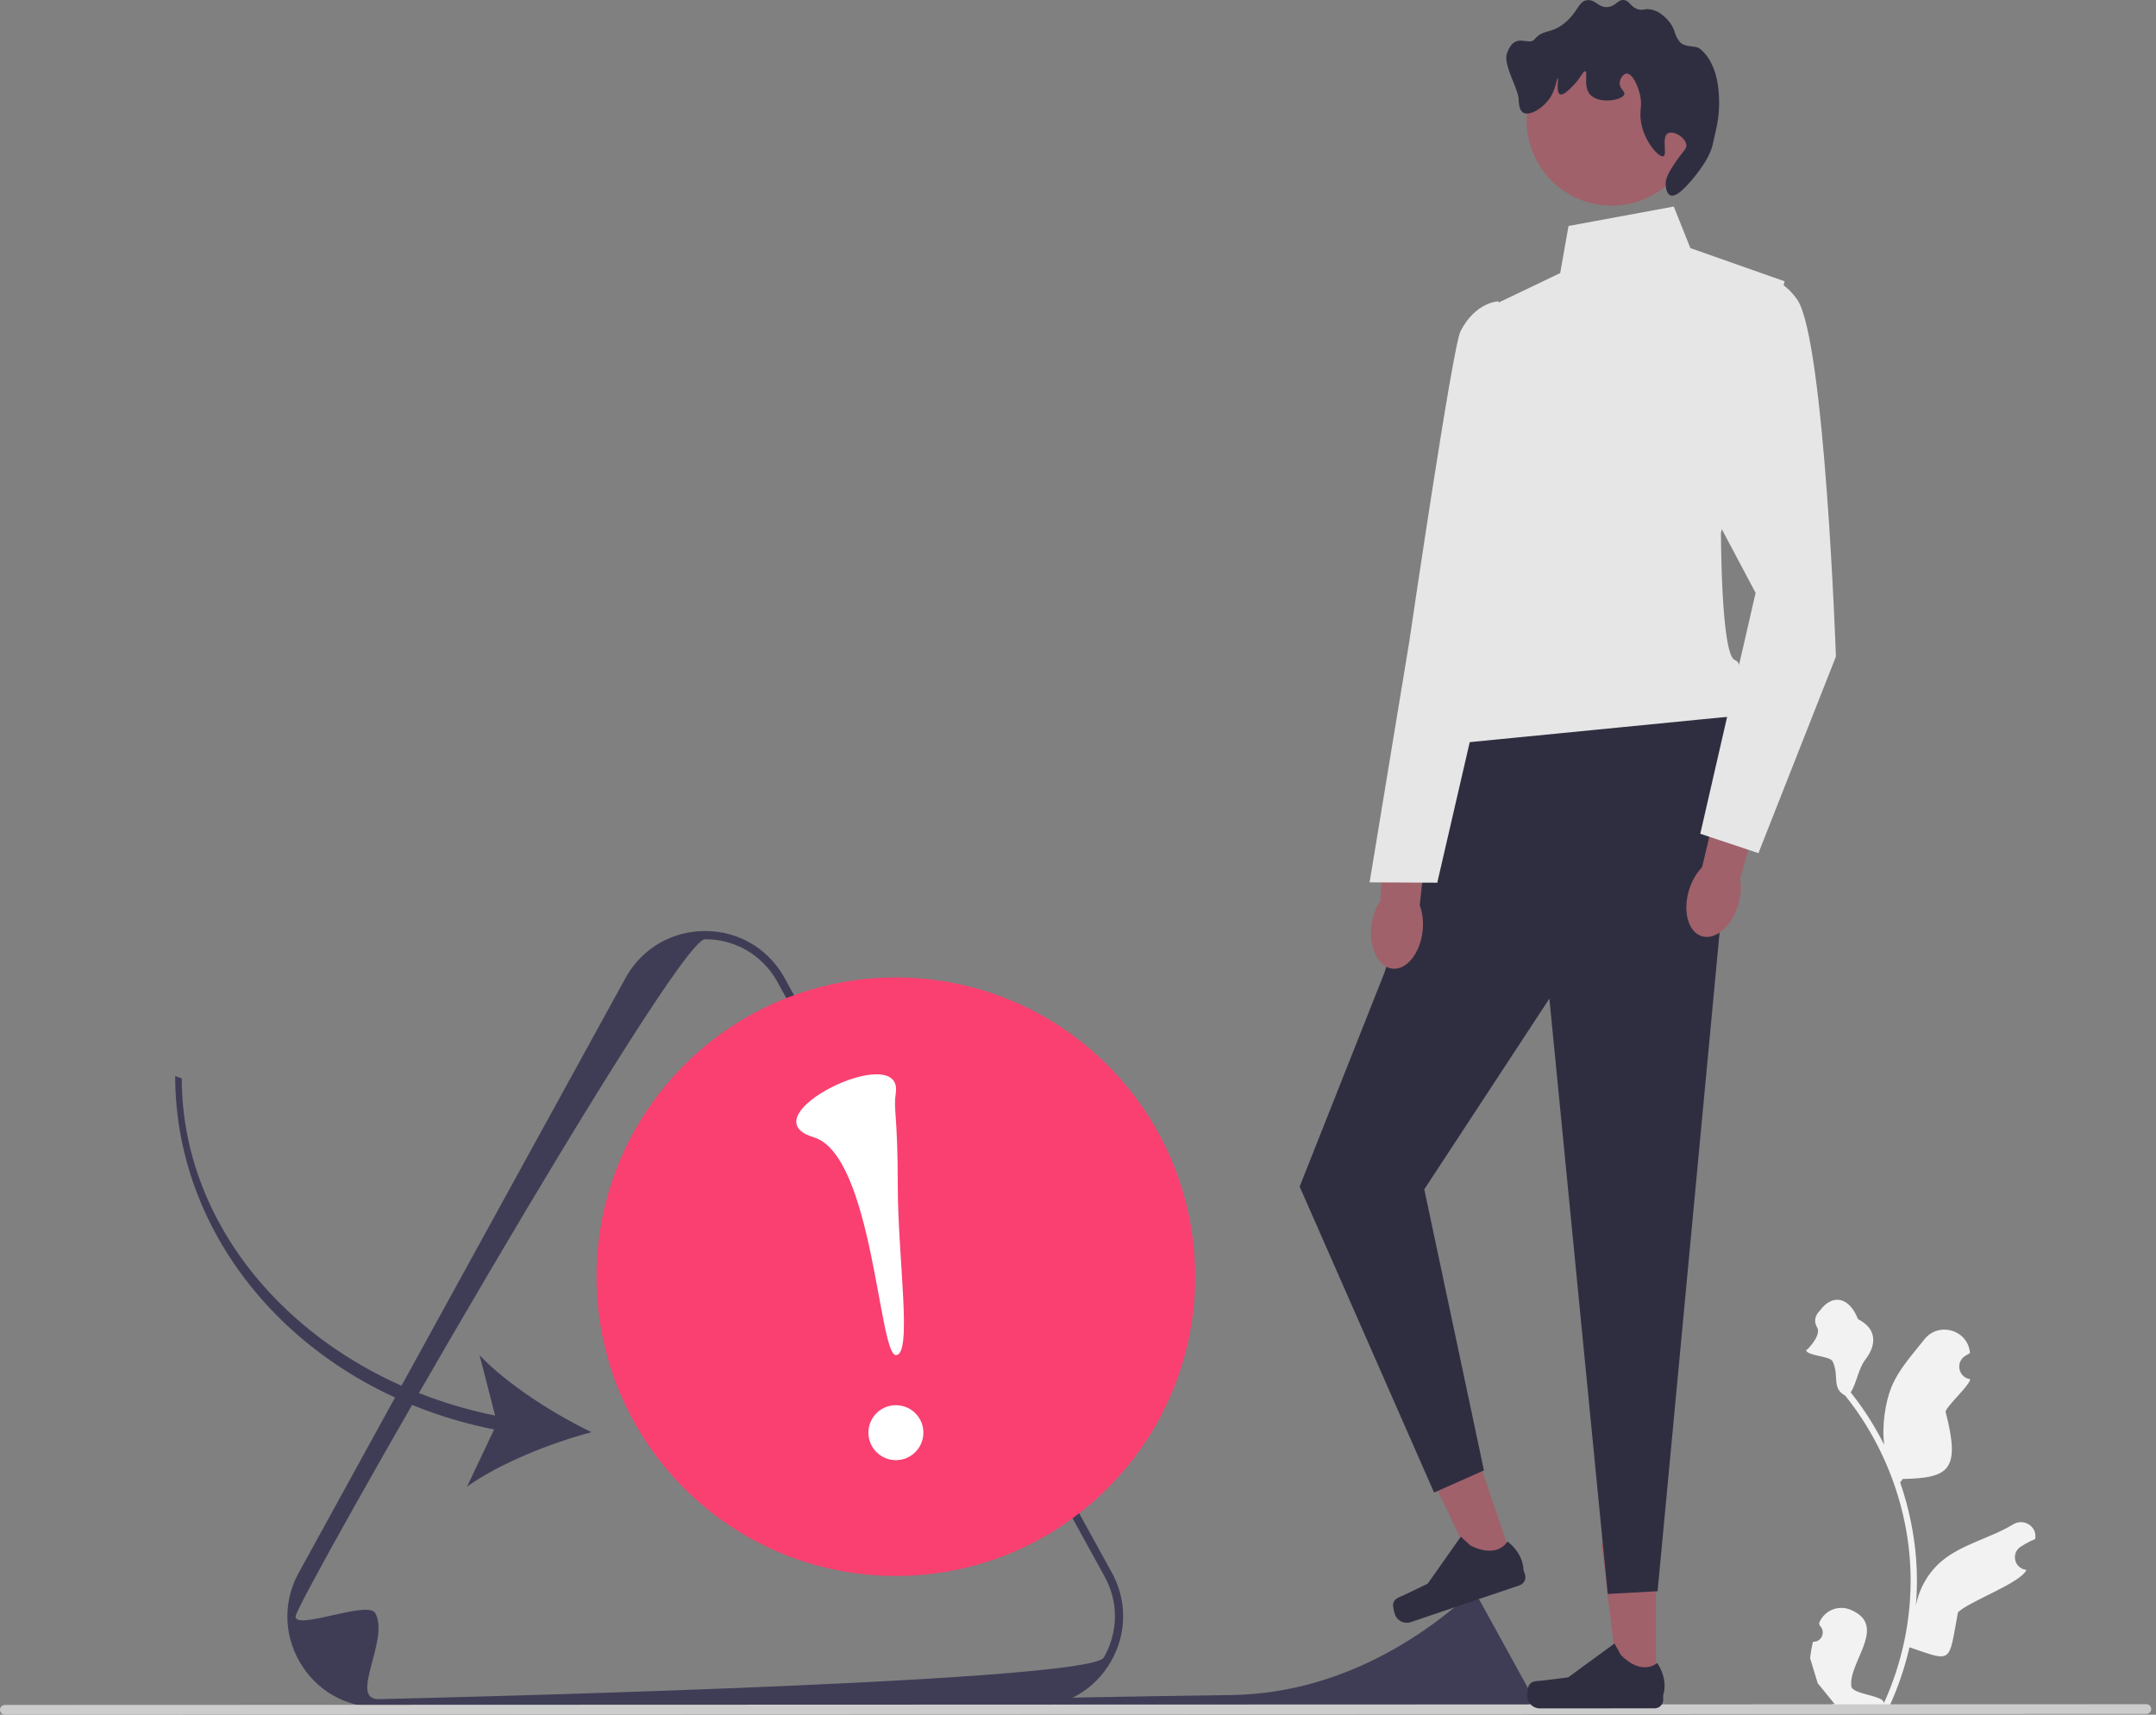<svg width="88" height="70" viewBox="0 0 88 70" fill="none" xmlns="http://www.w3.org/2000/svg">
<rect x="0" y="0" width="88" height="70" fill="#808080" stroke="none"/>
<g clip-path="url(#clip0_7653_68141)">
<path d="M74.001 67.022C74.347 67.043 74.538 66.614 74.276 66.364L74.25 66.26C74.254 66.252 74.257 66.244 74.261 66.235C74.467 65.743 75.035 65.51 75.528 65.714C77.086 66.359 75.441 67.84 75.564 68.842C75.608 69.188 76.963 69.207 76.886 69.546C77.606 67.971 77.985 66.251 77.985 64.522C77.984 64.087 77.961 63.652 77.912 63.219C77.872 62.864 77.816 62.512 77.745 62.163C77.358 60.276 76.522 58.478 75.317 56.977C74.737 56.661 75.09 56.166 74.798 55.572C74.693 55.358 73.758 55.354 73.719 55.119C73.761 55.125 74.365 54.496 74.166 54.186C74.034 53.981 74.075 53.721 74.244 53.547C74.261 53.529 74.276 53.511 74.29 53.492C74.789 52.815 75.477 52.933 75.836 53.852C76.603 54.239 76.611 54.881 76.141 55.498C75.841 55.891 75.8 56.423 75.538 56.843C75.565 56.878 75.593 56.911 75.62 56.946C76.116 57.581 76.545 58.264 76.906 58.982C76.804 58.184 76.954 57.224 77.211 56.604C77.506 55.893 78.06 55.295 78.545 54.68C79.124 53.945 80.304 54.279 80.406 55.209C80.407 55.218 80.408 55.227 80.409 55.235C80.337 55.276 80.267 55.319 80.198 55.364C79.807 55.623 79.943 56.23 80.407 56.302L80.417 56.303C80.391 56.562 79.475 57.376 79.41 57.627C80.03 60.022 79.566 60.338 77.658 60.378L77.558 60.521C77.739 61.041 77.884 61.573 77.993 62.112C78.096 62.612 78.168 63.118 78.208 63.626C78.258 64.267 78.254 64.912 78.2 65.552L78.203 65.529C78.34 64.824 78.723 64.166 79.278 63.709C80.106 63.029 81.275 62.778 82.168 62.231C82.597 61.968 83.148 62.308 83.073 62.806L83.07 62.83C82.937 62.884 82.807 62.947 82.682 63.017C82.61 63.058 82.54 63.101 82.471 63.147C82.079 63.406 82.215 64.013 82.679 64.084L82.69 64.085C82.697 64.086 82.704 64.087 82.711 64.088C82.484 64.63 80.312 65.394 79.915 65.828C79.528 67.919 79.718 67.857 77.938 67.249H77.937C77.743 68.096 77.459 68.924 77.094 69.713L74.078 69.715C74.067 69.681 74.057 69.646 74.047 69.613C74.326 69.63 74.607 69.614 74.882 69.563C74.658 69.288 74.434 69.012 74.21 68.737C74.205 68.732 74.201 68.727 74.196 68.721L74.193 68.717L73.882 67.695C73.907 67.468 73.947 67.243 74.001 67.022Z" fill="#F2F2F2"/>
<path d="M42.13 69.69L15.444 69.7C14.104 69.7 12.903 69.007 12.232 67.847C11.896 67.266 11.729 66.629 11.729 65.992C11.728 65.356 11.896 64.719 12.231 64.138L25.565 39.863C26.235 38.702 27.436 38.008 28.776 38.008C30.117 38.007 31.318 38.7 31.988 39.861L45.342 64.129C45.676 64.708 45.843 65.344 45.843 65.981C45.843 66.617 45.676 67.254 45.341 67.835C44.671 68.996 43.471 69.69 42.13 69.69ZM12.064 65.992C12.064 66.572 15.009 65.322 15.314 65.85C15.924 66.906 14.224 69.365 15.444 69.365C15.444 69.365 44.442 68.724 45.051 67.668C45.356 67.139 45.508 66.56 45.508 65.981C45.508 65.401 45.355 64.822 45.05 64.294L31.697 40.025C31.088 38.972 29.996 38.342 28.776 38.343C27.557 38.343 12.064 65.412 12.064 65.992Z" fill="#3F3D56"/>
<path d="M42.427 69.355C42.093 70.025 57.759 69.819 57.944 69.819C57.944 69.819 62.348 69.722 62.441 69.561C62.487 69.481 62.51 69.393 62.51 69.305C62.51 69.217 62.487 69.129 62.44 69.049L60.413 65.364C60.32 65.204 60.154 65.108 59.969 65.108C59.961 65.108 59.95 65.115 59.935 65.128C57.23 67.545 53.897 69.143 50.269 69.197C46.412 69.255 42.448 69.313 42.427 69.355Z" fill="#3F3D56"/>
<path d="M1.25268e-08 69.801C3.85043e-05 69.911 0.089 70 0.199 70L87.607 69.97C87.718 69.97 87.806 69.881 87.806 69.771C87.806 69.66 87.718 69.572 87.607 69.572L0.199 69.602C0.089 69.602 -3.84793e-05 69.691 1.25268e-08 69.801Z" fill="#CCCCCC"/>
<path d="M67.591 68.834L66.078 68.835L65.356 62.996L67.59 62.996L67.591 68.834Z" fill="#A0616A"/>
<path d="M62.406 68.802C62.359 68.881 62.334 69.137 62.334 69.23C62.334 69.513 62.564 69.743 62.848 69.743L67.536 69.741C67.729 69.741 67.886 69.584 67.886 69.391L67.886 69.196C67.886 69.196 68.118 68.609 67.64 67.886C67.64 67.886 67.047 68.453 66.16 67.566L65.898 67.093L64.006 68.477L62.957 68.607C62.727 68.635 62.524 68.603 62.406 68.802Z" fill="#2F2E41"/>
<path d="M61.787 63.841L60.353 64.326L57.799 59.026L59.915 58.31L61.787 63.841Z" fill="#A0616A"/>
<path d="M56.863 65.471C56.844 65.561 56.903 65.812 56.932 65.899C57.023 66.168 57.315 66.312 57.584 66.221L62.024 64.718C62.207 64.656 62.305 64.457 62.243 64.274L62.181 64.089C62.181 64.089 62.212 63.459 61.528 62.927C61.528 62.927 61.148 63.654 60.024 63.098L59.624 62.733L58.275 64.651L57.323 65.11C57.114 65.21 56.911 65.245 56.863 65.471Z" fill="#2F2E41"/>
<path d="M59.449 29.972L56.513 39.695L53.047 48.441L58.534 60.932L60.569 60.027L58.134 48.553L63.24 40.767L65.622 65.072L67.657 64.959L70.417 35.62L70.81 29.233L59.449 29.972Z" fill="#2F2E41"/>
<path d="M68.317 8.432L64.021 9.225L63.682 11.147L61.083 12.392L59.731 26.523C59.731 26.523 57.471 29.464 59.28 30.367L70.811 29.233C70.811 29.233 71.375 27.142 70.81 26.944C70.245 26.746 70.243 21.753 70.243 21.753L72.84 11.483L68.995 10.128L68.317 8.432Z" fill="#E6E6E6"/>
<path d="M65.783 8.395C67.699 8.395 69.252 6.842 69.252 4.926C69.252 3.011 67.699 1.458 65.783 1.458C63.867 1.458 62.315 3.011 62.315 4.926C62.315 6.842 63.867 8.395 65.783 8.395Z" fill="#A0616A"/>
<path d="M68.08 5.441C67.803 5.593 68.066 6.316 67.893 6.379C67.693 6.451 66.963 5.621 66.954 4.691C66.952 4.41 67.016 4.275 66.954 3.941C66.873 3.505 66.623 2.99 66.391 3.004C66.254 3.012 66.12 3.206 66.11 3.379C66.096 3.622 66.332 3.717 66.298 3.848C66.233 4.097 65.244 4.269 64.892 3.848C64.615 3.519 64.827 2.941 64.704 2.911C64.613 2.889 64.515 3.208 64.141 3.567C64.001 3.703 63.791 3.905 63.673 3.849C63.501 3.768 63.626 3.2 63.579 3.193C63.54 3.186 63.515 3.586 63.298 3.943C63.018 4.401 62.442 4.755 62.173 4.599C62.008 4.504 61.995 4.239 61.985 4.037C61.964 3.612 61.347 2.635 61.507 2.181C61.832 1.256 62.389 1.908 62.641 1.599C62.982 1.181 63.288 1.406 63.859 0.942C64.418 0.49 64.422 0.034 64.796 0.005C65.133 -0.022 65.253 0.337 65.64 0.286C65.969 0.242 66.04 -0.037 66.296 0.004C66.531 0.041 66.547 0.287 66.859 0.379C67.058 0.438 67.102 0.352 67.328 0.379C67.797 0.433 68.113 0.861 68.172 0.941C68.4 1.25 68.311 1.38 68.547 1.691C68.751 1.959 69.201 1.845 69.371 1.979C69.925 2.416 70.163 3.223 70.168 4.143C70.171 4.786 70.087 5.111 69.9 5.923C69.758 6.539 69.1 7.336 68.737 7.691C68.639 7.786 68.366 8.054 68.174 7.972C67.992 7.895 67.987 7.549 67.987 7.504C67.986 7.347 68.028 7.152 68.361 6.66C68.712 6.143 68.851 6.084 68.83 5.91C68.792 5.602 68.3 5.32 68.08 5.441Z" fill="#2F2E41"/>
<path d="M55.979 37.782C55.871 38.687 56.25 39.475 56.826 39.544C57.401 39.613 57.955 38.935 58.063 38.031C58.11 37.635 58.064 37.262 57.949 36.961L58.359 33.124L56.554 32.97L56.342 36.769C56.159 37.034 56.027 37.387 55.979 37.782Z" fill="#A0616A"/>
<path d="M61.166 12.3C61.166 12.3 60.232 12.314 59.612 13.523C59.284 14.165 57.524 26.179 57.524 26.179L55.902 36.021L58.664 36.035L60.816 26.715L62.626 21.309L61.166 12.3Z" fill="#E6E6E6"/>
<path d="M68.939 36.338C68.674 37.209 68.909 38.052 69.464 38.221C70.018 38.389 70.682 37.819 70.947 36.948C71.062 36.566 71.082 36.19 71.022 35.874L72.096 32.168L70.346 31.701L69.473 35.404C69.247 35.633 69.054 35.957 68.939 36.338Z" fill="#A0616A"/>
<path d="M70.861 11.653C70.861 11.653 72.217 10.635 73.348 12.218C74.479 13.8 74.936 26.801 74.936 26.801L71.773 34.829L69.399 34.038L71.657 24.202L67.697 16.742L70.861 11.653Z" fill="#E6E6E6"/>
<path d="M36.565 64.337C43.312 64.337 48.782 58.867 48.782 52.12C48.782 45.373 43.312 39.903 36.565 39.903C29.817 39.903 24.348 45.373 24.348 52.12C24.348 58.867 29.817 64.337 36.565 64.337Z" fill="#FA4070"/>
<path d="M36.567 59.609C37.187 59.609 37.689 59.106 37.689 58.487C37.689 57.867 37.187 57.365 36.567 57.365C35.947 57.365 35.445 57.867 35.445 58.487C35.445 59.106 35.947 59.609 36.567 59.609Z" fill="white"/>
<path d="M36.562 44.63C36.459 45.315 36.643 45.458 36.644 48.41C36.645 51.362 37.258 55.32 36.566 55.32C35.873 55.32 35.62 47.152 33.215 46.429C30.389 45.58 36.895 42.414 36.562 44.63Z" fill="white"/>
<path d="M20.167 58.357L19.063 60.69C20.398 59.733 22.482 58.908 24.141 58.466C22.595 57.72 20.704 56.516 19.575 55.325L20.209 57.789C12.766 56.273 7.422 50.563 7.419 44.022L7.15 43.93C7.153 50.762 12.424 56.81 20.167 58.357Z" fill="#3F3D56"/>
</g>
<defs>
<clipPath id="clip0_7653_68141">
<rect width="87.806" height="70" fill="white"/>
</clipPath>
</defs>
</svg>
